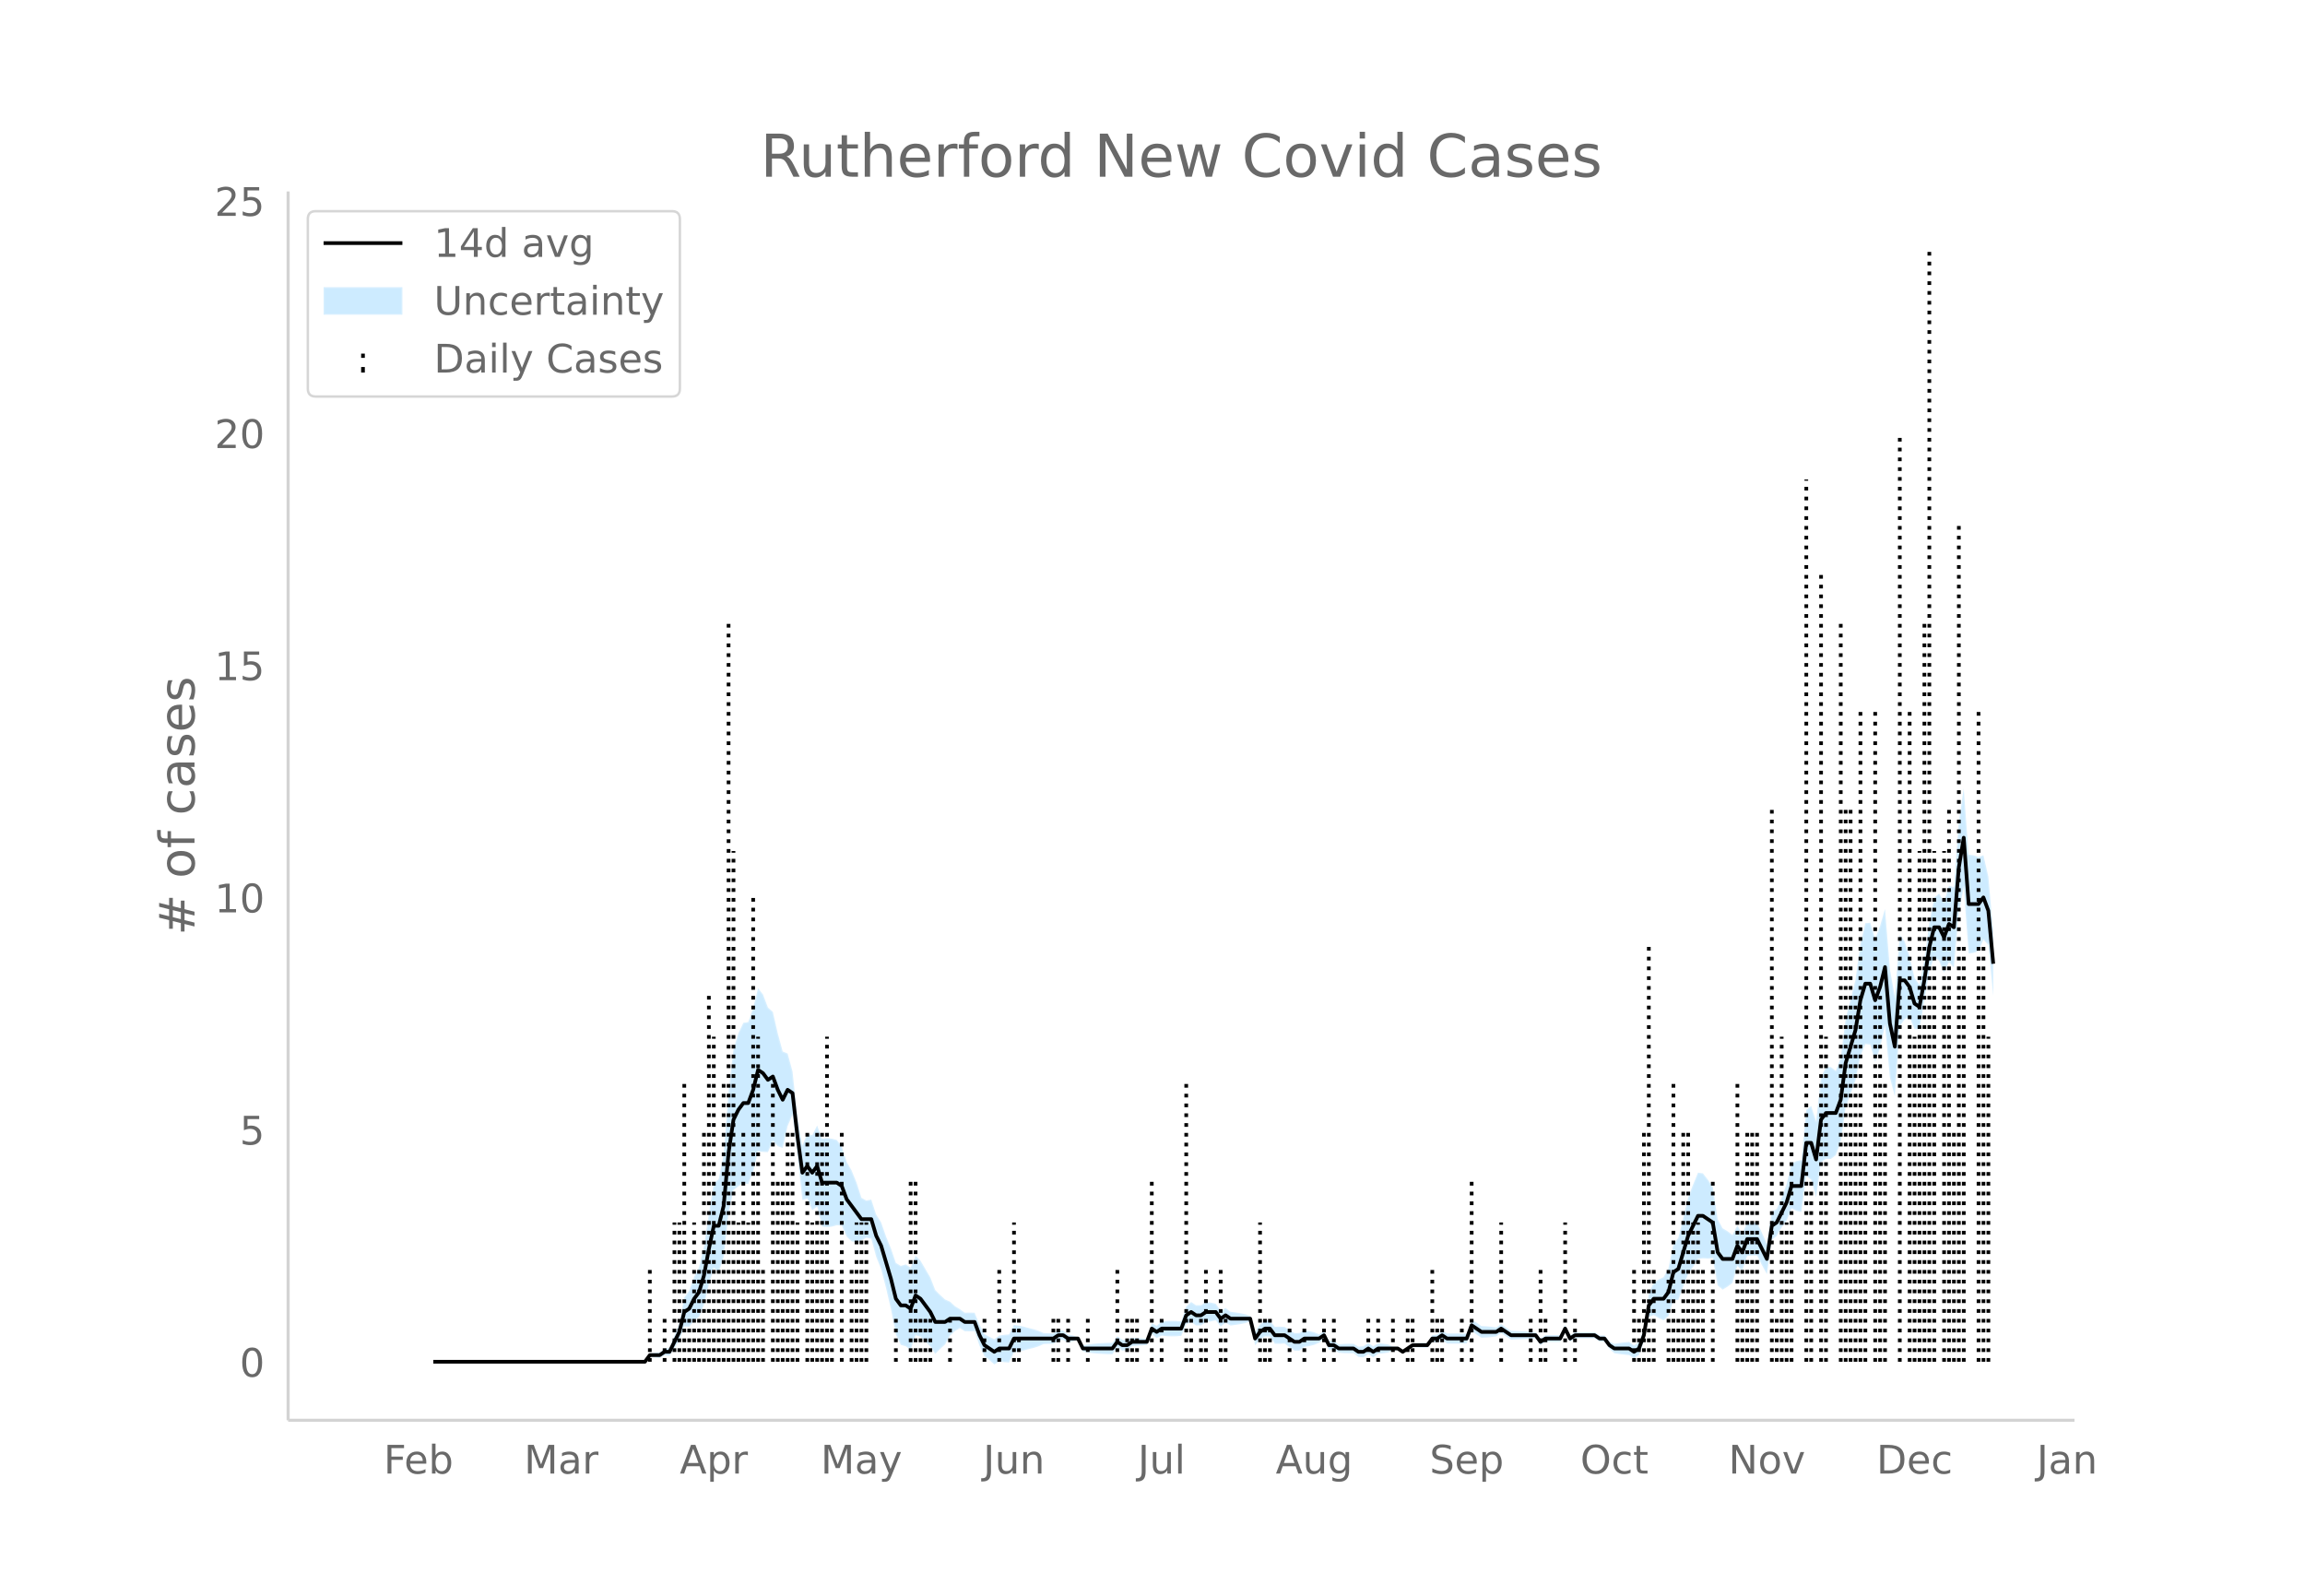 <svg height="864" viewBox="0 0 936 648" width="1248" xmlns="http://www.w3.org/2000/svg" xmlns:xlink="http://www.w3.org/1999/xlink"><defs><style>*{stroke-linecap:butt;stroke-linejoin:round}</style></defs><g id="figure_1"><path d="M0 648h936V0H0z" fill="#fff" id="patch_1"/><g id="axes_1"><path d="M117 576.72h725.4V77.76H117z" fill="none" id="patch_2"/><g id="PolyCollection_1"><defs><path d="M177.95-95.033h83.93l1.999-1.974 1.998.258 1.998.169 1.999-1.037 1.998.202 1.998-3.254 1.999-2.846 1.998-5.862 1.998.15 1.999-2.513 1.998-1.388 1.998-5.065 1.999-8.267 1.998-6.616 1.998 1.775 1.999-6.22 1.998-17.76 1.998-9.457 1.999-1.543 1.998-1.229 1.998.326 1.999-5.034 1.998-8.146 1.998.12 1.999.093 1.998-4.466 1.999 2.06 1.998.726 1.998-8.909 1.999-4.624 1.998 16.248 1.998 18.373 1.999-.524 1.998 4.7 1.998-1.468 1.999 8.133 1.998.245 1.998-.247 1.999-.554 1.998.094 1.998 4.535 1.999 1.874 1.998.485 1.998-.793 1.999-1.12 1.998.378 1.998 7.356 1.999 4.963 1.998 7.705 1.999 8.623 1.998 10.274 1.998 4.2 1.999.576 1.998 1.402 1.998-5.924 1.999.676 1.998 1.992 1.998 1.957 1.999 2.976 1.998-2.001 1.998-1.83 1.999-3.56 1.998-1.85 1.998-1.204 1.999 1.246 1.998.033 1.998-.033 1.999 5.902 1.998 4.295 1.998 1.556 1.999 1.715 1.998-1.188 1.999.28 1.998.155 1.998-4.186 1.999-.321 1.998-.416 1.998-.538 1.999-.487 1.998-.637 1.998-.91 1.999-.112 1.998.028 1.998-1.347 1.999-.283 1.998 1.083 1.998-.387 1.999-.746 1.998 4.786 1.998.387 1.999.265 1.998.188 1.998.133 1.999.086 1.998.045 1.998-2.747 1.999 1.285 1.998-.234 1.999-1.627 1.998-.125 1.998-.141 1.999-.165 1.998-4.46 1.998 1.653 1.999-.991 1.998.201 1.998.077 1.999-.038 1.998-.158 1.998-4.73 1.999-.88 1.998 1.38h1.998l1.999-1.38 1.998-.238 1.998-.487 1.999 2.59 1.998-1.595 1.998 1.145 1.999-.252 1.998-.32 1.999-.423 1.998-.636 1.998 9.642 1.999-2.363 1.998-1.206 1.998.086 1.999 2.87 1.998.03 1.998-.112 1.999 1.502 1.998 1.392 1.998.03 1.999-1.552 1.998-.333 1.998-.51 1.999-.839 1.998-1.361 1.998 4.218 1.999-.095 1.998 1.279 1.998.155 1.999.063 1.998-.021 1.998 1.526 1.999.17 1.998-1.32 1.999 1.347 1.998-1.488 1.998-.196 1.999-.271 1.998-.856 1.998-.11 1.999 1.259 1.998-1.347 1.998-1.199 1.999.113 1.998.09h1.998l1.999-2.318 1.998.288 1.998-1.055 1.999 1.445 1.998.05 1.998.008 1.999-.036 1.998-.082 1.998-5.018 1.999 1.422 1.998 1.314 1.999-.102 1.998-.182 1.998-.285 1.999-1.29 1.998 1.282 1.998 1.347 1.999-.082 1.998-.092 1.998-.103 1.999-.119 1.998-.136 1.998 2.787 1.999-1.38 1.998.044 1.998.015 1.999-.015 1.998-3.887 1.998 3.843 1.999-1.435h7.993l1.999 1.359 1.998.004 1.998 2.894 1.999 1.797 1.998.324 1.998.246 1.999.191 1.998 1.281 1.998-1.273 1.999-5.388 1.998-10.002 1.998-.913 1.999 1.24 1.998.932 1.998-1.713 1.999-6.386 1.998-.174 1.998-5.354 1.999-5.195 1.998-2.84 1.998-3.226 1.999-.294 1.998.12 1.998-.162 1.999 11.06 1.998 1.706 1.999-1.2 1.998-1.49 1.998-6.972 1.999 2.055 1.998-6.091 1.998-.165 1.999-.008 1.998 3.94 1.998 3.644 1.999-13.96 1.998-1.524 1.998-3.46 1.999-2.681 1.998-5.042 1.998.958 1.999.425 1.998-14.605 1.998 1.54 1.999 7.222 1.998-14.3 1.998-1.386 1.999.032 1.998-1.519 1.999-5.498 1.998-13.832 1.998-5.58 1.999-5.477 1.998-9.745 1.998-4.975 1.999.185 1.998 6.933 1.998-5.491 1.999-9.298 1.998 21.254 1.998 7.64 1.999-28.562 1.998-2.761 1.998-.721 1.999 4.75 1.998-.046 1.998-11.384 1.999-12.034 1.998-5.873 1.998 1.653 1.999 4.735 1.998-4.266 1.998 2.158 1.999-21.95 1.998-10.676 1.999 26.954 1.998-.247 1.998-.763 1.999-4.613 1.998 2.137 1.998 20.631v-25.957h0l-1.998-22.466-1.998-8.637-1.999.774-1.998-.763-1.998-.247-1.999-26.919-1.998 13.567-1.999 26.535-1.998-.535-1.998 6.508-1.999-3.346-1.998 1.653-1.998 10.289-1.999 14.902-1.998 10.165-1.998-2.74-1.999-8.718-1.998-6.108-1.998-2.761-1.999 25.31-1.998-11.215-1.998-24.538-1.999 6.864-1.998 5.284-1.998-6.536-1.999.185-1.998 8.494-1.998 14.497-1.999 7.992-1.998 7.887-1.998 15.798-1.999 5.276-1.998-1.52-1.999.034-1.998 4-1.998 18.023-1.999-6.246-1.998 1.54-1.998 20.413-1.999.425-1.998.958-1.998 8.426-1.999 5.4-1.998 4.62-1.998 1.17-1.999 12.976-1.998-4.437-1.998-4.14-1.999-.008-1.998-.165-1.998 4.683-1.999-3.332-1.998 3.802-1.998-1.49-1.999-1.2-1.998-3.681-1.999-13.182-1.998-2.857-1.998-2.573-1.999-.294-1.998 4.855-1.998 5.24-1.999 8.274-1.998 8.114-1.998 2.52-1.999 9.775-1.998 3.674-1.998.932-1.999 1.24-1.998 4.474-1.998 14.24-1.999 5.388-1.998 1.42-1.998-1.412-1.999.19-1.998.247-1.998.324-1.999-.897-1.998-2.493-1.998.004-1.999-1.335h-7.993l-1.999 1.259-1.998-4.238-1.998 4.194-1.999-.015-1.998.015-1.998.044-1.999 1.313-1.998-2.6-1.998-.136-1.999-.119-1.998-.103-1.998-.092-1.999-.082-1.998-1.347-1.998-1.411-1.999 1.403-1.998-.284-1.998-.182-1.999-.102-1.998-1.38-1.999-1.272-1.998 5.756-1.998-.081-1.999-.036-1.998.007-1.998.05-1.999-1.248-1.998 1.638-1.998.289-1.999 3.068h-1.998l-1.998.09-1.999.114-1.998 1.495-1.998 1.347-1.999-1.436-1.998-.109-1.998-.856-1.999-.271-1.998-.196-1.998 1.205-1.999-1.347-1.998 1.373-1.999.172-1.998-1.168-1.998-.021-1.999.063-1.998.155-1.998-1.415-1.999-.095-1.998-3.863-1.998 1.332-1.999-.838-1.998-.51-1.998-.333-1.999 1.142-1.998.03-1.998-1.303-1.999-1.19-1.998-.112-1.998.03-1.999-2.518-1.998.086-1.998 1.487-1.999 3.025-1.998-6.52-1.998-.636-1.999-.423-1.998-.32-1.999-.252-1.998-1.548-1.998 1.099-1.999-2.798-1.998-.487-1.998-.238-1.999 1.314h-1.998l-1.998-1.314-1.999 1.814-1.998 6.044-1.998-.158-1.999-.038-1.998.077-1.998.201-1.999 1.703-1.998-1.04-1.998 6.313-1.999-.165-1.998-.141-1.998-.124-1.999 1.066-1.998-.234-1.999-1.409-1.998 2.64-1.998.045-1.999.087-1.998.132-1.998.189-1.999.264-1.998.387-1.998-3.294-1.999-.746-1.998-.387-1.998-1.611-1.999-.283-1.998 1.347-1.998.028-1.999-.111-1.998-.911-1.998-.637-1.999-.487-1.998-.538-1.998-.416-1.999-.321-1.998 3.894-1.998.156-1.999.28-1.998 1.505-1.999-.979-1.998-1.137-1.998-3.786-1.999-4.872-1.998-.033-1.998.033-1.999-1.448-1.998-1.204-1.998-1.85-1.999-.866-1.998-1.83-1.998-2.001-1.999-5.105-1.998-3.43-1.998-3.395-1.999-2.018-1.998 4.85-1.998-1.291-1.999.575-1.998-1.186-1.998-5.888-1.999-4.846-1.998-5.763-1.999-3.117-1.998-6.113-1.998.378-1.999-1.12-1.998-6.18-1.998-4.902-1.999-3.513-1.998-6.24-1.998-2.599-1.999-.553-1.998-.247-1.998.245-1.999-5.336-1.998 3.919-1.998-.687-1.999 4.864-1.998-11.258-1.998-18.768-1.999-7.318-1.998-.828-1.998-7.354-1.999-8.716-1.998-1.772-1.999-5.294-1.998-2.574-1.998 8.016-1.999 5.74-1.998.326-1.998 4.158-1.999 6.538-1.998 17.48-1.998 25.337-1.999 9.942-1.998 1.776-1.998 12.238-1.999 13.282-1.998 8.403-1.998 4-1.999 5.568-1.998 2.843-1.998 10.3-1.999 5.234-1.998 4.828-1.998.201-1.999 1.657-1.998.169-1.998.258-1.999 3.414h-83.93z" id="m9ebd5b28e2" stroke="#fff" stroke-opacity=".2"/></defs><g clip-path="url(#pe638bad071)"><use xlink:href="#m9ebd5b28e2" y="648" fill="#089fff" fill-opacity=".2" stroke="#fff" stroke-opacity=".2"/></g></g><g id="LineCollection_1" fill="none" stroke="#000" stroke-dasharray="1.5,2.475" stroke-width="1.5"><path clip-path="url(#pe638bad071)" d="M149.973 552.967h0M151.971 552.967h0M153.97 552.967h0M155.968 552.967h0M157.966 552.967h0M159.964 552.967h0M161.963 552.967h0M163.961 552.967h0M165.96 552.967h0M167.958 552.967h0M169.956 552.967h0M171.955 552.967h0M173.953 552.967h0M175.951 552.967h0M177.95 552.967h0M179.948 552.967h0M181.946 552.967h0M183.945 552.967h0M185.943 552.967h0M187.941 552.967h0M189.94 552.967h0M191.938 552.967h0M193.936 552.967h0M195.935 552.967h0M197.933 552.967h0M199.931 552.967h0M201.93 552.967h0M203.928 552.967h0M205.926 552.967h0M207.925 552.967h0M209.923 552.967h0M211.921 552.967h0M213.92 552.967h0M215.918 552.967h0M217.917 552.967h0M219.915 552.967h0M221.913 552.967h0M223.912 552.967h0M225.91 552.967h0M227.908 552.967h0M229.907 552.967h0M231.905 552.967h0M233.903 552.967h0M235.902 552.967h0M237.9 552.967h0M239.898 552.967h0M241.897 552.967h0M243.895 552.967h0M245.893 552.967h0M247.892 552.967h0M249.89 552.967h0M251.888 552.967h0M253.887 552.967h0M255.885 552.967h0M257.883 552.967h0M259.882 552.967h0M261.88 552.967h0M263.879 552.967v-37.711M265.877 552.967h0M267.875 552.967h0M269.874 552.967V534.11M271.872 552.967h0M273.87 552.967V496.4M275.869 552.967V496.4M277.867 552.967V439.835M279.865 552.967V534.11M281.864 552.967V496.4M283.862 552.967v-37.711M285.86 552.967V458.69M287.859 552.967V402.124M289.857 552.967V420.98M291.855 552.967v-37.711M293.854 552.967V439.835M295.852 552.967V251.282M297.85 552.967V345.559M299.849 552.967V496.4M301.847 552.967V458.69M303.845 552.967V496.4M305.844 552.967V364.414M307.842 552.967V420.98M309.84 552.967v-37.711M311.839 552.967h0M313.837 552.967V439.835M315.836 552.967v-75.422M317.834 552.967v-75.422M319.832 552.967V458.69M321.83 552.967V458.69M323.829 552.967V496.4M325.827 552.967h0M327.826 552.967V458.69M329.824 552.967V496.4M331.822 552.967V458.69M333.82 552.967V458.69M335.819 552.967V420.98M337.817 552.967v-37.711M339.816 552.967h0M341.814 552.967V458.69M343.812 552.967h0M345.81 552.967v-37.711M347.81 552.967V496.4M349.807 552.967V496.4M351.806 552.967V496.4M353.804 552.967h0M355.802 552.967h0M357.8 552.967h0M359.8 552.967h0M361.798 552.967h0M363.796 552.967V534.11M365.794 552.967h0M367.793 552.967h0M369.79 552.967v-75.422M371.79 552.967v-75.422M373.788 552.967V534.11M375.786 552.967V534.11M377.784 552.967V534.11M379.783 552.967h0M381.781 552.967h0M383.78 552.967h0M385.778 552.967V534.11M387.776 552.967h0M389.774 552.967h0M391.773 552.967h0M393.771 552.967h0M395.77 552.967h0M397.768 552.967h0M399.766 552.967V534.11M401.764 552.967h0M403.763 552.967h0M405.761 552.967v-37.711M407.76 552.967h0M409.758 552.967h0M411.756 552.967V496.4M413.755 552.967V534.11M415.753 552.967h0M417.751 552.967h0M419.75 552.967h0M421.748 552.967h0M423.746 552.967h0M425.745 552.967h0M427.743 552.967V534.11M429.741 552.967V534.11M431.74 552.967h0M433.738 552.967V534.11M435.736 552.967h0M437.735 552.967h0M439.733 552.967h0M441.731 552.967V534.11M443.73 552.967h0M445.728 552.967h0M447.726 552.967h0M449.725 552.967h0M451.723 552.967h0M453.721 552.967v-37.711M455.72 552.967h0M457.718 552.967V534.11M459.717 552.967V534.11M461.715 552.967V534.11M463.713 552.967h0M465.712 552.967h0M467.71 552.967v-75.422M469.708 552.967h0M471.707 552.967V534.11M473.705 552.967h0M475.703 552.967h0M477.702 552.967h0M479.7 552.967h0M481.698 552.967V439.835M483.697 552.967V534.11M485.695 552.967h0M487.693 552.967V534.11M489.692 552.967v-37.711M491.69 552.967h0M493.688 552.967h0M495.687 552.967v-37.711M497.685 552.967V534.11M499.683 552.967h0M501.682 552.967h0M503.68 552.967h0M505.679 552.967h0M507.677 552.967h0M509.675 552.967h0M511.674 552.967V496.4M513.672 552.967V534.11M515.67 552.967V534.11M517.669 552.967h0M519.667 552.967h0M521.665 552.967h0M523.664 552.967V534.11M525.662 552.967h0M527.66 552.967h0M529.659 552.967V534.11M531.657 552.967h0M533.655 552.967h0M535.654 552.967h0M537.652 552.967V534.11M539.65 552.967h0M541.649 552.967V534.11M543.647 552.967h0M545.645 552.967h0M547.644 552.967h0M549.642 552.967h0M551.64 552.967h0M553.639 552.967h0M555.637 552.967V534.11M557.636 552.967h0M559.634 552.967V534.11M561.632 552.967h0M563.63 552.967h0M565.629 552.967V534.11M567.627 552.967h0M569.626 552.967h0M571.624 552.967V534.11M573.622 552.967V534.11M575.62 552.967h0M577.619 552.967h0M579.617 552.967h0M581.616 552.967v-37.711M583.614 552.967V534.11M585.612 552.967V534.11M587.61 552.967h0M589.61 552.967h0M591.607 552.967h0M593.606 552.967V534.11M595.604 552.967h0M597.602 552.967v-75.422M599.6 552.967h0M601.6 552.967h0M603.598 552.967h0M605.596 552.967h0M607.594 552.967h0M609.593 552.967V496.4M611.59 552.967h0M613.59 552.967h0M615.588 552.967h0M617.586 552.967h0M619.584 552.967h0M621.583 552.967V534.11M623.581 552.967h0M625.58 552.967v-37.711M627.578 552.967V534.11M629.576 552.967h0M631.574 552.967h0M633.573 552.967h0M635.571 552.967V496.4M637.57 552.967h0M639.568 552.967V534.11M641.566 552.967h0M643.564 552.967h0M645.563 552.967h0M647.561 552.967h0M649.56 552.967h0M651.558 552.967h0M653.556 552.967h0M655.555 552.967h0M657.553 552.967h0M659.551 552.967h0M661.55 552.967h0M663.548 552.967v-37.711M665.546 552.967V534.11M667.545 552.967V458.69M669.543 552.967V383.269M671.541 552.967v-37.711M673.54 552.967h0M675.538 552.967h0M677.536 552.967v-37.711M679.535 552.967V439.835M681.533 552.967V534.11M683.531 552.967V458.69M685.53 552.967V458.69M687.528 552.967V496.4M689.526 552.967V496.4M691.525 552.967v-37.711M693.523 552.967h0M695.521 552.967v-75.422M697.52 552.967h0M699.518 552.967h0M701.517 552.967h0M703.515 552.967h0M705.513 552.967V439.835M707.512 552.967v-75.422M709.51 552.967V458.69M711.508 552.967V458.69M713.507 552.967V458.69M715.505 552.967h0M717.503 552.967h0M719.502 552.967V326.703M721.5 552.967V534.11M723.498 552.967V420.98M725.497 552.967V496.4M727.495 552.967V458.69M729.493 552.967h0M731.492 552.967h0M733.49 552.967v-358.25M735.488 552.967v-75.422M737.487 552.967h0M739.485 552.967v-320.54M741.483 552.967V420.98M743.482 552.967h0M745.48 552.967h0M747.479 552.967V251.282M749.477 552.967V326.703M751.475 552.967V326.703M753.474 552.967V402.124M755.472 552.967V288.993M757.47 552.967V458.69M759.469 552.967h0M761.467 552.967V288.993M763.465 552.967V402.124M765.464 552.967V439.835M767.462 552.967h0M769.46 552.967h0M771.459 552.967V175.86M773.457 552.967h0M775.455 552.967V288.993M777.454 552.967V420.98M779.452 552.967V345.559M781.45 552.967V251.282M783.449 552.967V100.44M785.447 552.967V345.559M787.445 552.967h0M789.444 552.967V345.559M791.442 552.967V326.703M793.44 552.967V458.69M795.439 552.967V213.572M797.437 552.967V383.269M799.436 552.967h0M801.434 552.967h0M803.432 552.967V288.993M805.43 552.967V383.269M807.429 552.967V420.98M809.427 552.967h0"/></g><path clip-path="url(#pe638bad071)" d="M175.951 552.967h85.93l1.998-2.694h3.996l1.999-1.347h1.998l3.997-8.08 1.998-8.082 1.998-1.346 1.999-4.04 1.998-2.694 1.998-6.734 1.999-10.775 1.998-9.427h1.998l1.999-8.081 1.998-21.55 1.998-13.467 1.999-4.04 1.998-2.694h1.998l1.999-5.387 1.998-8.081 1.998 1.346 1.999 2.694 1.998-1.347 1.999 5.388 1.998 4.04 1.998-4.04 1.999 1.346 1.998 17.509 1.998 14.815 1.999-2.694 1.998 2.694 1.998-2.694 1.999 6.734h5.995l1.998 1.347 1.998 5.387 5.995 8.08h3.997l1.998 6.735 1.999 4.04 3.997 13.468 1.998 8.081 1.998 2.694h1.999l1.998 1.347 1.998-5.388 1.999 1.347 3.996 5.387 1.999 4.04h3.996l1.999-1.346h3.996l1.999 1.347h3.996l1.999 5.387 1.998 4.04 3.997 2.694 1.998-1.347h3.997l1.998-4.04h15.987l1.998-1.347h1.999l1.998 1.347h3.997l1.998 4.04h11.99l1.998-2.693 1.999 1.347h1.998l1.999-1.347h5.995l1.998-5.388 1.998 1.347 1.999-1.347h7.993l1.998-5.387 1.999-1.347 1.998 1.347h1.998l1.999-1.347h3.996l1.999 2.694 1.998-1.347 1.998 1.347h7.994l1.998 8.08 1.999-2.693 1.998-1.347h1.998l1.999 2.694h3.996l3.997 2.694h1.998l1.999-1.347h5.995l1.998-1.347 1.998 4.04h1.999l1.998 1.347h5.995l1.998 1.347h1.999l1.998-1.347 1.999 1.347 1.998-1.347h7.993l1.999 1.347 3.996-2.693h5.995l1.999-2.694h1.998l1.998-1.347 1.999 1.347h7.993l1.998-5.387 3.997 2.693h5.995l1.999-1.347 3.996 2.694h9.992l1.998 2.694 1.999-1.347h5.995l1.998-4.04 1.998 4.04 1.999-1.347h7.993l1.999 1.347h1.998l1.998 2.694 1.999 1.346h5.995l1.998 1.347 1.998-1.347 1.999-5.387 1.998-12.121 1.998-2.694h3.997l1.998-2.693 1.999-8.081 1.998-1.347 3.997-13.468 3.996-8.08h1.999l3.996 2.693 1.999 12.121 1.998 2.694h3.997l1.998-5.388 1.999 2.694 1.998-5.387h3.997l3.996 8.08 1.999-13.467 1.998-1.347 3.997-8.081 1.998-6.734h3.997l1.998-17.509h1.998l1.999 6.734 1.998-16.161 1.998-2.694h3.997l1.999-5.387 1.998-14.815 3.997-13.468 1.998-12.121 1.998-6.734h1.999l1.998 6.734 1.998-5.387 1.999-8.081 1.998 22.895 1.998 9.428 1.999-26.936h1.998l1.998 2.694 1.999 6.734 1.998 1.346 1.998-10.774 1.999-13.468 1.998-8.08h1.998l1.999 4.04 1.998-5.388 1.998 1.347 1.999-24.242 1.998-12.122 1.999 26.936h3.996l1.999-2.693 1.998 5.387 1.998 21.549h0" fill="none" stroke="#000" stroke-linecap="round" stroke-width="1.5" id="line2d_1"/><path d="M117 576.72V77.76" fill="none" stroke="#d3d3d3" stroke-linecap="square" stroke-width="1.25" id="patch_3"/><path d="M117 576.72h725.4" fill="none" stroke="#d3d3d3" stroke-linecap="square" stroke-width="1.25" id="patch_4"/><g id="matplotlib.axis_1"><g id="xtick_1"><g transform="matrix(.16 0 0 -.16 155.794 598.378)" fill="#696969" id="text_1"><defs><path d="M9.813 72.906h41.89v-8.312H19.672V43.109h28.906v-8.297H19.672V0h-9.86z" id="DejaVuSans-70"/><path d="M56.203 29.594v-4.39H14.891q.593-9.282 5.593-14.142 5-4.859 13.938-4.859 5.172 0 10.031 1.266 4.86 1.265 9.656 3.812v-8.5Q49.266.734 44.187-.344 39.11-1.422 33.892-1.422q-13.094 0-20.735 7.61-7.64 7.625-7.64 20.625 0 13.421 7.25 21.296Q20.016 56 32.328 56q11.031 0 17.453-7.11 6.422-7.093 6.422-19.296zm-8.984 2.64q-.094 7.36-4.125 11.75-4.032 4.407-10.672 4.407-7.516 0-12.031-4.25-4.516-4.25-5.203-11.97z" id="DejaVuSans-101"/><path d="M48.688 27.297q0 9.906-4.079 15.547-4.078 5.64-11.203 5.64-7.14 0-11.218-5.64-4.079-5.64-4.079-15.547 0-9.906 4.078-15.547 4.079-5.64 11.22-5.64 7.124 0 11.202 5.64t4.078 15.547zM18.108 46.39q2.844 4.875 7.157 7.234Q29.594 56 35.594 56q9.968 0 16.187-7.906 6.235-7.907 6.235-20.797T51.78 6.484q-6.218-7.906-16.187-7.906-6 0-10.328 2.375-4.313 2.375-7.157 7.25V0H9.08v75.984h9.03z" id="DejaVuSans-98"/></defs><use xlink:href="#DejaVuSans-70"/><use x="52.02" xlink:href="#DejaVuSans-101"/><use x="113.543" xlink:href="#DejaVuSans-98"/></g></g><g id="xtick_2"><g transform="matrix(.16 0 0 -.16 212.815 598.378)" fill="#696969" id="text_2"><defs><path d="M9.813 72.906h14.703l18.593-49.61 18.703 49.61h14.704V0H66.89v64.016l-18.797-50h-9.907l-18.796 50V0H9.813z" id="DejaVuSans-77"/><path d="M34.281 27.484q-10.89 0-15.093-2.484-4.204-2.484-4.204-8.5 0-4.781 3.157-7.594 3.156-2.797 8.562-2.797 7.485 0 12 5.297 4.516 5.297 4.516 14.078v2zm17.922 3.72V0H43.22v8.297Q40.14 3.328 35.547.953q-4.594-2.375-11.234-2.375-8.391 0-13.36 4.719Q6 8.016 6 15.922q0 9.219 6.172 13.906 6.187 4.688 18.437 4.688h12.61v.89q0 6.203-4.078 9.594-4.078 3.39-11.453 3.39-4.688 0-9.141-1.124-4.438-1.125-8.531-3.375v8.312q4.921 1.906 9.562 2.844 4.64.953 9.031.953 11.875 0 17.735-6.156 5.86-6.14 5.86-18.64z" id="DejaVuSans-97"/><path d="M41.11 46.297q-1.516.875-3.297 1.281Q36.03 48 33.89 48q-7.625 0-11.703-4.953-4.079-4.953-4.079-14.234V0H9.08v54.688h9.03v-8.5q2.844 4.984 7.375 7.39Q30.031 56 36.531 56q.922 0 2.047-.125 1.125-.11 2.484-.36z" id="DejaVuSans-114"/></defs><use xlink:href="#DejaVuSans-77"/><use x="86.279" xlink:href="#DejaVuSans-97"/><use x="147.559" xlink:href="#DejaVuSans-114"/></g></g><g id="xtick_3"><g transform="matrix(.16 0 0 -.16 276.017 598.378)" fill="#696969" id="text_3"><defs><path d="M34.188 63.188L20.797 26.906h26.812zm-5.579 9.718h11.188L67.578 0h-10.25l-6.64 18.703h-32.86L11.188 0H.78z" id="DejaVuSans-65"/><path d="M18.11 8.203v-29H9.077v75.484h9.031v-8.296q2.844 4.875 7.157 7.234Q29.594 56 35.594 56q9.968 0 16.187-7.906 6.235-7.907 6.235-20.797T51.78 6.484q-6.218-7.906-16.187-7.906-6 0-10.328 2.375-4.313 2.375-7.157 7.25zm30.578 19.094q0 9.906-4.079 15.547-4.078 5.64-11.203 5.64-7.14 0-11.218-5.64-4.079-5.64-4.079-15.547 0-9.906 4.078-15.547 4.079-5.64 11.22-5.64 7.124 0 11.202 5.64t4.078 15.547z" id="DejaVuSans-112"/></defs><use xlink:href="#DejaVuSans-65"/><use x="68.408" xlink:href="#DejaVuSans-112"/><use x="131.885" xlink:href="#DejaVuSans-114"/></g></g><g id="xtick_4"><g transform="matrix(.16 0 0 -.16 333.267 598.378)" fill="#696969" id="text_4"><defs><path d="M32.172-5.078q-3.797-9.766-7.422-12.735-3.61-2.984-9.656-2.984H7.906v7.516h5.282q3.703 0 5.75 1.765Q21-9.766 23.483-3.219l1.61 4.094-22.11 53.813H12.5l17.094-42.766 17.093 42.766h9.516z" id="DejaVuSans-121"/></defs><use xlink:href="#DejaVuSans-77"/><use x="86.279" xlink:href="#DejaVuSans-97"/><use x="147.559" xlink:href="#DejaVuSans-121"/></g></g><g id="xtick_5"><g transform="matrix(.16 0 0 -.16 399.256 598.378)" fill="#696969" id="text_5"><defs><path d="M9.813 72.906h9.859V5.078q0-13.187-5-19.14-5-5.954-16.094-5.954h-3.75v8.297h3.078q6.531 0 9.219 3.672Q9.813-4.39 9.813 5.078z" id="DejaVuSans-74"/><path d="M8.5 21.578v33.11h8.984V21.922q0-7.766 3.016-11.656 3.031-3.875 9.094-3.875 7.265 0 11.484 4.64 4.234 4.64 4.234 12.656v31h8.985V0h-8.984v8.406Q42.047 3.422 37.718 1q-4.313-2.422-10.032-2.422-9.421 0-14.312 5.86Q8.5 10.296 8.5 21.578zM31.11 56z" id="DejaVuSans-117"/><path d="M54.89 33.016V0h-8.984v32.719q0 7.765-3.031 11.61-3.031 3.858-9.078 3.858-7.281 0-11.484-4.64-4.204-4.625-4.204-12.64V0H9.08v54.688h9.03v-8.5q3.235 4.937 7.594 7.374Q30.078 56 35.797 56q9.422 0 14.25-5.828 4.844-5.828 4.844-17.156z" id="DejaVuSans-110"/></defs><use xlink:href="#DejaVuSans-74"/><use x="29.492" xlink:href="#DejaVuSans-117"/><use x="92.871" xlink:href="#DejaVuSans-110"/></g></g><g id="xtick_6"><g transform="matrix(.16 0 0 -.16 462.054 598.378)" fill="#696969" id="text_6"><defs><path d="M9.422 75.984h8.984V0H9.422z" id="DejaVuSans-108"/></defs><use xlink:href="#DejaVuSans-74"/><use x="29.492" xlink:href="#DejaVuSans-117"/><use x="92.871" xlink:href="#DejaVuSans-108"/></g></g><g id="xtick_7"><g transform="matrix(.16 0 0 -.16 518.034 598.378)" fill="#696969" id="text_7"><defs><path d="M45.406 27.984q0 9.766-4.031 15.125-4.016 5.375-11.297 5.375-7.219 0-11.25-5.375-4.031-5.359-4.031-15.125 0-9.718 4.031-15.093t11.25-5.375q7.281 0 11.297 5.375 4.031 5.375 4.031 15.093zm8.985-21.203q0-13.953-6.203-20.765Q42-20.797 29.203-20.797q-4.734 0-8.937.703-4.203.703-8.157 2.172v8.735q3.954-2.141 7.813-3.157 3.86-1.031 7.86-1.031 8.843 0 13.234 4.61 4.39 4.609 4.39 13.937v4.453q-2.781-4.844-7.125-7.234Q33.938 0 27.875 0 17.828 0 11.672 7.656q-6.156 7.672-6.156 20.328 0 12.688 6.156 20.344Q17.828 56 27.875 56q6.063 0 10.406-2.39 4.344-2.391 7.125-7.22v8.297h8.985z" id="DejaVuSans-103"/></defs><use xlink:href="#DejaVuSans-65"/><use x="68.408" xlink:href="#DejaVuSans-117"/><use x="131.787" xlink:href="#DejaVuSans-103"/></g></g><g id="xtick_8"><g transform="matrix(.16 0 0 -.16 580.524 598.378)" fill="#696969" id="text_8"><defs><path d="M53.516 70.516V60.89q-5.61 2.687-10.594 4-4.984 1.328-9.625 1.328-8.047 0-12.422-3.125t-4.375-8.89q0-4.845 2.906-7.313 2.907-2.453 11.016-3.97l5.953-1.218q11.031-2.11 16.281-7.406 5.25-5.297 5.25-14.172 0-10.61-7.11-16.078-7.093-5.469-20.812-5.469-5.172 0-11.015 1.172Q13.14.922 6.89 3.219v10.156q6-3.36 11.765-5.078 5.766-1.703 11.328-1.703 8.438 0 13.032 3.312 4.593 3.328 4.593 9.485 0 5.359-3.297 8.39-3.296 3.032-10.812 4.547L27.484 33.5q-11.03 2.188-15.968 6.875-4.922 4.688-4.922 13.047 0 9.672 6.812 15.234 6.813 5.563 18.766 5.563 5.14 0 10.453-.938 5.328-.922 10.89-2.765z" id="DejaVuSans-83"/></defs><use xlink:href="#DejaVuSans-83"/><use x="63.477" xlink:href="#DejaVuSans-101"/><use x="125" xlink:href="#DejaVuSans-112"/></g></g><g id="xtick_9"><g transform="matrix(.16 0 0 -.16 641.722 598.378)" fill="#696969" id="text_9"><defs><path d="M39.406 66.219q-10.75 0-17.078-8.016-6.312-8-6.312-21.828 0-13.766 6.312-21.781 6.328-8 17.078-8 10.735 0 17.016 8 6.281 8.015 6.281 21.781 0 13.828-6.281 21.828-6.281 8.016-17.016 8.016zm0 8q15.328 0 24.5-10.281 9.188-10.282 9.188-27.563 0-17.234-9.188-27.516-9.172-10.28-24.5-10.28-15.375 0-24.593 10.25-9.204 10.265-9.204 27.546t9.204 27.563q9.218 10.28 24.593 10.28z" id="DejaVuSans-79"/><path d="M48.781 52.594v-8.407q-3.812 2.11-7.64 3.157-3.828 1.047-7.735 1.047-8.75 0-13.593-5.547-4.829-5.532-4.829-15.547 0-10.016 4.829-15.563 4.843-5.53 13.593-5.53 3.907 0 7.735 1.046 3.828 1.047 7.64 3.156V2.094Q45.016.344 40.984-.531q-4.015-.89-8.562-.89-12.36 0-19.64 7.765-7.266 7.765-7.266 20.953 0 13.375 7.343 21.031Q20.22 56 33.016 56q4.14 0 8.093-.86 3.953-.843 7.672-2.546z" id="DejaVuSans-99"/><path d="M18.313 70.219V54.688h18.5v-6.985h-18.5V18.016q0-6.688 1.828-8.594 1.828-1.906 7.453-1.906h9.218V0h-9.218q-10.407 0-14.36 3.875-3.953 3.89-3.953 14.14v29.688H2.687v6.984h6.594V70.22z" id="DejaVuSans-116"/></defs><use xlink:href="#DejaVuSans-79"/><use x="78.711" xlink:href="#DejaVuSans-99"/><use x="133.691" xlink:href="#DejaVuSans-116"/></g></g><g id="xtick_10"><g transform="matrix(.16 0 0 -.16 701.888 598.378)" fill="#696969" id="text_10"><defs><path d="M9.813 72.906h13.28l32.329-60.984v60.984h9.562V0h-13.28L19.39 60.984V0H9.813z" id="DejaVuSans-78"/><path d="M30.61 48.39q-7.22 0-11.422-5.64-4.204-5.64-4.204-15.453 0-9.813 4.172-15.453 4.188-5.64 11.453-5.64 7.188 0 11.375 5.655 4.203 5.672 4.203 15.438 0 9.719-4.203 15.406-4.187 5.688-11.375 5.688zm0 7.61q11.718 0 18.406-7.625 6.703-7.61 6.703-21.078 0-13.422-6.703-21.078-6.688-7.64-18.407-7.64-11.765 0-18.437 7.64-6.656 7.656-6.656 21.078 0 13.469 6.656 21.078Q18.844 56 30.609 56z" id="DejaVuSans-111"/><path d="M2.984 54.688H12.5L29.594 8.797l17.093 45.89h9.516L35.687 0H23.485z" id="DejaVuSans-118"/></defs><use xlink:href="#DejaVuSans-78"/><use x="74.805" xlink:href="#DejaVuSans-111"/><use x="135.986" xlink:href="#DejaVuSans-118"/></g></g><g id="xtick_11"><g transform="matrix(.16 0 0 -.16 761.972 598.378)" fill="#696969" id="text_11"><defs><path d="M19.672 64.797V8.109h11.922q15.093 0 22.093 6.829 7 6.843 7 21.593 0 14.64-7 21.453-7 6.813-22.093 6.813zm-9.86 8.11h20.266q21.188 0 31.094-8.813 9.922-8.813 9.922-27.563 0-18.86-9.969-27.703Q51.172 0 30.078 0H9.813z" id="DejaVuSans-68"/></defs><use xlink:href="#DejaVuSans-68"/><use x="77.002" xlink:href="#DejaVuSans-101"/><use x="138.525" xlink:href="#DejaVuSans-99"/></g></g><g id="xtick_12"><g transform="matrix(.16 0 0 -.16 827.07 598.378)" fill="#696969" id="text_12"><use xlink:href="#DejaVuSans-74"/><use x="29.492" xlink:href="#DejaVuSans-97"/><use x="90.771" xlink:href="#DejaVuSans-110"/></g></g></g><g id="matplotlib.axis_2"><g id="ytick_1"><g transform="matrix(.16 0 0 -.16 97.32 559.045)" fill="#696969" id="text_13"><defs><path d="M31.781 66.406q-7.61 0-11.453-7.5Q16.5 51.422 16.5 36.375q0-14.984 3.828-22.484 3.844-7.5 11.453-7.5 7.672 0 11.5 7.5 3.844 7.5 3.844 22.484 0 15.047-3.844 22.531-3.828 7.5-11.5 7.5zm0 7.813q12.266 0 18.735-9.703 6.468-9.688 6.468-28.141 0-18.406-6.468-28.11-6.47-9.687-18.735-9.687-12.25 0-18.718 9.688-6.47 9.703-6.47 28.109 0 18.453 6.47 28.14Q19.53 74.22 31.78 74.22z" id="DejaVuSans-48"/></defs><use xlink:href="#DejaVuSans-48"/></g></g><g id="ytick_2"><g transform="matrix(.16 0 0 -.16 97.32 464.769)" fill="#696969" id="text_14"><defs><path d="M10.797 72.906h38.719v-8.312H19.828v-17.86q2.14.735 4.281 1.094 2.157.36 4.313.36 12.203 0 19.328-6.688 7.14-6.688 7.14-18.11 0-11.765-7.328-18.296-7.328-6.516-20.656-6.516-4.593 0-9.36.781-4.75.782-9.827 2.344v9.922q4.39-2.39 9.078-3.563 4.687-1.171 9.906-1.171 8.453 0 13.375 4.437 4.938 4.438 4.938 12.063 0 7.609-4.938 12.047-4.922 4.453-13.375 4.453-3.953 0-7.89-.875-3.922-.875-8.016-2.735z" id="DejaVuSans-53"/></defs><use xlink:href="#DejaVuSans-53"/></g></g><g id="ytick_3"><g transform="matrix(.16 0 0 -.16 87.14 370.493)" fill="#696969" id="text_15"><defs><path d="M12.406 8.297h16.11v55.625l-17.532-3.516v8.985l17.438 3.515h9.86V8.296H54.39V0H12.406z" id="DejaVuSans-49"/></defs><use xlink:href="#DejaVuSans-49"/><use x="63.623" xlink:href="#DejaVuSans-48"/></g></g><g id="ytick_4"><g transform="matrix(.16 0 0 -.16 87.14 276.216)" fill="#696969" id="text_16"><use xlink:href="#DejaVuSans-49"/><use x="63.623" xlink:href="#DejaVuSans-53"/></g></g><g id="ytick_5"><g transform="matrix(.16 0 0 -.16 87.14 181.94)" fill="#696969" id="text_17"><defs><path d="M19.188 8.297h34.421V0H7.33v8.297q5.609 5.812 15.296 15.594 9.703 9.797 12.188 12.64 4.734 5.313 6.609 9 1.89 3.688 1.89 7.25 0 5.813-4.078 9.469-4.078 3.672-10.625 3.672-4.64 0-9.797-1.61-5.14-1.609-11-4.89v9.969Q13.767 71.78 18.938 73q5.188 1.219 9.485 1.219 11.328 0 18.062-5.672 6.735-5.656 6.735-15.125 0-4.5-1.688-8.531-1.672-4.016-6.125-9.485-1.218-1.422-7.765-8.187-6.532-6.766-18.453-18.922z" id="DejaVuSans-50"/></defs><use xlink:href="#DejaVuSans-50"/><use x="63.623" xlink:href="#DejaVuSans-48"/></g></g><g id="ytick_6"><g transform="matrix(.16 0 0 -.16 87.14 87.663)" fill="#696969" id="text_18"><use xlink:href="#DejaVuSans-50"/><use x="63.623" xlink:href="#DejaVuSans-53"/></g></g><g transform="matrix(0 -.2 -.2 0 78.98 379.813)" fill="#696969" id="text_19"><defs><path d="M51.125 44H36.922l-4.11-16.313h14.313zm-7.328 27.781l-5.078-20.265h14.265L58.11 71.78h7.813L60.89 51.516h15.234V44h-17.14l-4-16.313h15.53V20.22H53.079L48 0h-7.813l5.032 20.219H30.906L25.875 0h-7.86l5.079 20.219H7.719v7.468h17.187L29 44H13.281v7.516h17.625l4.985 20.265z" id="DejaVuSans-35"/><path d="M37.11 75.984V68.5h-8.594q-4.828 0-6.72-1.953-1.874-1.953-1.874-7.031v-4.828h14.797v-6.985H19.922V0H10.89v47.703H2.297v6.984h8.594V58.5q0 9.125 4.25 13.297 4.25 4.187 13.468 4.187z" id="DejaVuSans-102"/><path d="M44.281 53.078v-8.5q-3.797 1.953-7.906 2.922-4.094.984-8.5.984-6.688 0-10.031-2.047-3.344-2.046-3.344-6.156 0-3.125 2.39-4.906 2.391-1.781 9.626-3.39l3.078-.688q9.562-2.047 13.593-5.781 4.032-3.735 4.032-10.422 0-7.625-6.032-12.078-6.03-4.438-16.578-4.438-4.39 0-9.156.86Q10.688.296 5.422 2v9.281q4.984-2.594 9.812-3.89 4.829-1.282 9.579-1.282 6.343 0 9.75 2.172 3.421 2.172 3.421 6.125 0 3.656-2.468 5.61-2.453 1.953-10.813 3.765l-3.125.735q-8.344 1.75-12.062 5.39-3.704 3.64-3.704 9.985 0 7.718 5.47 11.906Q16.75 56 26.811 56q4.97 0 9.36-.734 4.406-.72 8.11-2.188z" id="DejaVuSans-115"/></defs><use xlink:href="#DejaVuSans-35"/><use x="83.789" xlink:href="#DejaVuSans-32"/><use x="115.576" xlink:href="#DejaVuSans-111"/><use x="176.758" xlink:href="#DejaVuSans-102"/><use x="211.963" xlink:href="#DejaVuSans-32"/><use x="243.75" xlink:href="#DejaVuSans-99"/><use x="298.73" xlink:href="#DejaVuSans-97"/><use x="360.01" xlink:href="#DejaVuSans-115"/><use x="412.109" xlink:href="#DejaVuSans-101"/><use x="473.633" xlink:href="#DejaVuSans-115"/></g></g><g transform="matrix(.24 0 0 -.24 308.75 71.76)" fill="#696969" id="text_20"><defs><path d="M44.39 34.188q3.172-1.079 6.172-4.594 3-3.516 6.032-9.672L66.609 0H56l-9.313 18.703q-3.624 7.328-7.015 9.719-3.39 2.39-9.25 2.39h-10.75V0h-9.86v72.906h22.266q12.5 0 18.656-5.234 6.157-5.219 6.157-15.766 0-6.89-3.203-11.437-3.204-4.532-9.297-6.282zM19.673 64.797V38.922h12.406q7.125 0 10.766 3.297 3.64 3.297 3.64 9.687 0 6.39-3.64 9.64-3.64 3.25-10.766 3.25z" id="DejaVuSans-82"/><path d="M54.89 33.016V0h-8.984v32.719q0 7.765-3.031 11.61-3.031 3.858-9.078 3.858-7.281 0-11.484-4.64-4.204-4.625-4.204-12.64V0H9.08v75.984h9.03V46.188q3.235 4.937 7.594 7.374Q30.078 56 35.797 56q9.422 0 14.25-5.828 4.844-5.828 4.844-17.156z" id="DejaVuSans-104"/><path d="M45.406 46.39v29.594h8.985V0h-8.985v8.203Q42.578 3.328 38.25.953q-4.313-2.375-10.375-2.375-9.906 0-16.14 7.906-6.22 7.922-6.22 20.813 0 12.89 6.22 20.797Q17.968 56 27.874 56q6.063 0 10.375-2.375 4.328-2.36 7.156-7.234zm-30.61-19.093q0-9.906 4.079-15.547 4.078-5.64 11.203-5.64 7.125 0 11.219 5.64 4.11 5.64 4.11 15.547 0 9.906-4.11 15.547-4.094 5.64-11.219 5.64-7.125 0-11.203-5.64-4.078-5.64-4.078-15.547z" id="DejaVuSans-100"/><path d="M4.203 54.688h8.985l11.234-42.672 11.172 42.672h10.593l11.235-42.672 11.187 42.672h8.985L63.28 0H52.688L40.922 44.828 29.109 0H18.5z" id="DejaVuSans-119"/><path d="M64.406 67.281v-10.39q-4.984 4.64-10.625 6.922-5.64 2.296-11.984 2.296-12.5 0-19.14-7.64-6.641-7.64-6.641-22.094 0-14.406 6.64-22.047 6.64-7.64 19.14-7.64 6.345 0 11.985 2.296 5.64 2.297 10.625 6.938V5.609Q59.234 2.094 53.437.33q-5.78-1.75-12.218-1.75-16.563 0-26.094 10.124-9.516 10.14-9.516 27.672 0 17.578 9.516 27.703 9.531 10.14 26.094 10.14 6.531 0 12.312-1.734 5.797-1.734 10.875-5.203z" id="DejaVuSans-67"/><path d="M9.422 54.688h8.984V0H9.422zm0 21.296h8.984v-11.39H9.422z" id="DejaVuSans-105"/></defs><use xlink:href="#DejaVuSans-82"/><use x="64.982" xlink:href="#DejaVuSans-117"/><use x="128.361" xlink:href="#DejaVuSans-116"/><use x="167.57" xlink:href="#DejaVuSans-104"/><use x="230.949" xlink:href="#DejaVuSans-101"/><use x="292.473" xlink:href="#DejaVuSans-114"/><use x="333.586" xlink:href="#DejaVuSans-102"/><use x="368.791" xlink:href="#DejaVuSans-111"/><use x="429.973" xlink:href="#DejaVuSans-114"/><use x="469.336" xlink:href="#DejaVuSans-100"/><use x="532.813" xlink:href="#DejaVuSans-32"/><use x="564.6" xlink:href="#DejaVuSans-78"/><use x="639.404" xlink:href="#DejaVuSans-101"/><use x="700.928" xlink:href="#DejaVuSans-119"/><use x="782.715" xlink:href="#DejaVuSans-32"/><use x="814.502" xlink:href="#DejaVuSans-67"/><use x="884.326" xlink:href="#DejaVuSans-111"/><use x="945.508" xlink:href="#DejaVuSans-118"/><use x="1004.688" xlink:href="#DejaVuSans-105"/><use x="1032.471" xlink:href="#DejaVuSans-100"/><use x="1095.947" xlink:href="#DejaVuSans-32"/><use x="1127.734" xlink:href="#DejaVuSans-67"/><use x="1197.559" xlink:href="#DejaVuSans-97"/><use x="1258.838" xlink:href="#DejaVuSans-115"/><use x="1310.938" xlink:href="#DejaVuSans-101"/><use x="1372.461" xlink:href="#DejaVuSans-115"/></g><g id="legend_1"><path d="M128.2 161.015h144.675q3.2 0 3.2-3.2V88.96q0-3.2-3.2-3.2H128.2q-3.2 0-3.2 3.2v68.855q0 3.2 3.2 3.2z" fill="none" opacity=".8" stroke="#ccc" id="patch_5"/><path d="M131.4 98.718h32" fill="none" stroke="#000" stroke-linecap="round" stroke-width="1.5" id="line2d_4"/><g transform="matrix(.16 0 0 -.16 176.2 104.317)" fill="#696969" id="text_21"><defs><path d="M37.797 64.313L12.89 25.39h24.906zm-2.594 8.593H47.61V25.391h10.407v-8.203H47.609V0h-9.812v17.188H4.89v9.515z" id="DejaVuSans-52"/></defs><use xlink:href="#DejaVuSans-49"/><use x="63.623" xlink:href="#DejaVuSans-52"/><use x="127.246" xlink:href="#DejaVuSans-100"/><use x="190.723" xlink:href="#DejaVuSans-32"/><use x="222.51" xlink:href="#DejaVuSans-97"/><use x="283.789" xlink:href="#DejaVuSans-118"/><use x="342.969" xlink:href="#DejaVuSans-103"/></g><path d="M131.4 127.802h32v-11.2h-32z" fill="#089fff" opacity=".2" stroke="#fff" id="patch_6"/><g transform="matrix(.16 0 0 -.16 176.2 127.802)" fill="#696969" id="text_22"><defs><path d="M8.688 72.906h9.921V28.61q0-11.718 4.235-16.875 4.25-5.14 13.781-5.14 9.469 0 13.719 5.14 4.25 5.157 4.25 16.875v44.297H64.5V27.391q0-14.25-7.063-21.532-7.046-7.28-20.812-7.28-13.828 0-20.89 7.28-7.047 7.282-7.047 21.532z" id="DejaVuSans-85"/></defs><use xlink:href="#DejaVuSans-85"/><use x="73.193" xlink:href="#DejaVuSans-110"/><use x="136.572" xlink:href="#DejaVuSans-99"/><use x="191.553" xlink:href="#DejaVuSans-101"/><use x="253.076" xlink:href="#DejaVuSans-114"/><use x="294.189" xlink:href="#DejaVuSans-116"/><use x="333.398" xlink:href="#DejaVuSans-97"/><use x="394.678" xlink:href="#DejaVuSans-105"/><use x="422.461" xlink:href="#DejaVuSans-110"/><use x="485.84" xlink:href="#DejaVuSans-116"/><use x="525.049" xlink:href="#DejaVuSans-121"/></g><path d="M147.4 151.287v-7.7" fill="none" stroke="#000" stroke-dasharray="2.25,3.712" stroke-width="1.5" id="line2d_6"/><g transform="matrix(.16 0 0 -.16 176.2 151.287)" fill="#696969" id="text_23"><use xlink:href="#DejaVuSans-68"/><use x="77.002" xlink:href="#DejaVuSans-97"/><use x="138.281" xlink:href="#DejaVuSans-105"/><use x="166.064" xlink:href="#DejaVuSans-108"/><use x="193.848" xlink:href="#DejaVuSans-121"/><use x="253.027" xlink:href="#DejaVuSans-32"/><use x="284.814" xlink:href="#DejaVuSans-67"/><use x="354.639" xlink:href="#DejaVuSans-97"/><use x="415.918" xlink:href="#DejaVuSans-115"/><use x="468.018" xlink:href="#DejaVuSans-101"/><use x="529.541" xlink:href="#DejaVuSans-115"/></g></g></g></g><defs><clipPath id="pe638bad071"><path d="M117 77.76h725.4v498.96H117z"/></clipPath></defs></svg>